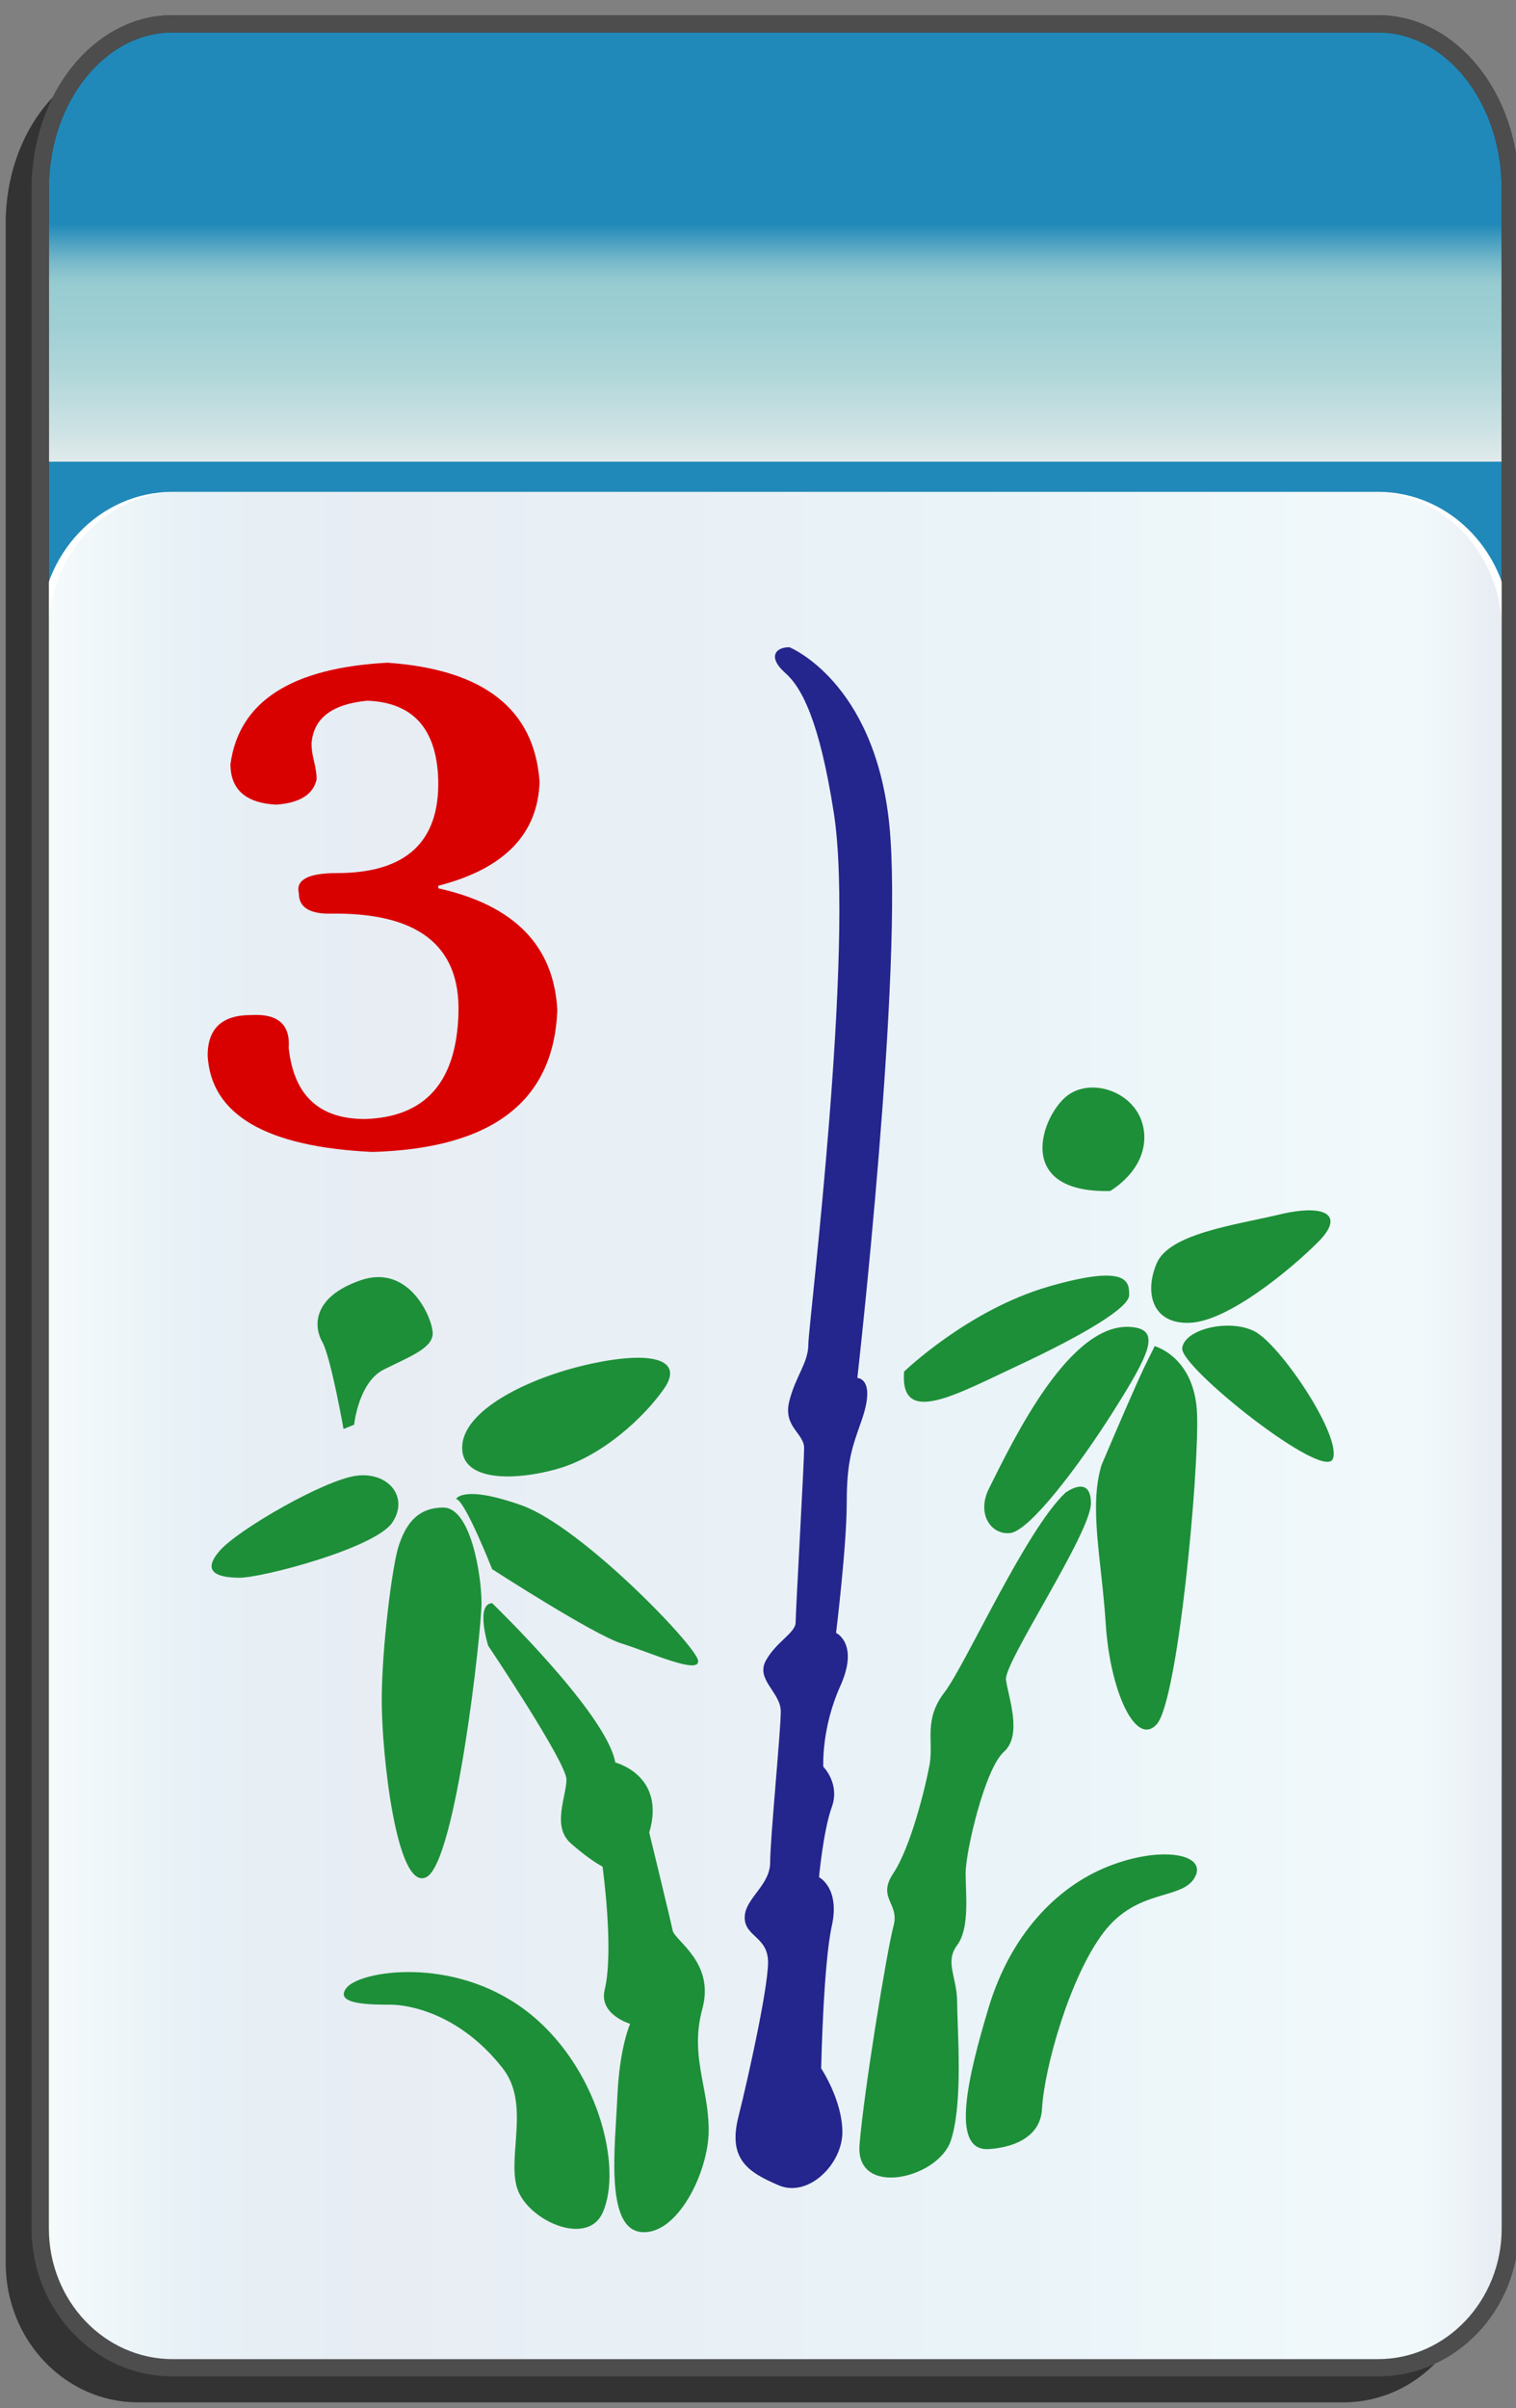 <?xml version="1.0" encoding="utf-8"?>
<!-- Generator: Adobe Illustrator 12.0.0, SVG Export Plug-In . SVG Version: 6.00 Build 51448)  -->
<!DOCTYPE svg PUBLIC "-//W3C//DTD SVG 1.1//EN" "http://www.w3.org/Graphics/SVG/1.1/DTD/svg11.dtd">
<svg  version="1.1"
	 xmlns:x="http://ns.adobe.com/Extensibility/1.0/" xmlns:i="http://ns.adobe.com/AdobeIllustrator/10.0/" xmlns:graph="http://ns.adobe.com/Graphs/1.0/" i:viewOrigin="-0.3193 135.7061" i:rulerOrigin="0 0" i:pageBounds="0 136 85 0"
	 xmlns="http://www.w3.org/2000/svg" xmlns:xlink="http://www.w3.org/1999/xlink" xmlns:a="http://ns.adobe.com/AdobeSVGViewerExtensions/3.0/"
	 width="85.678" height="136.025" viewBox="0 0 85.678 136.025" overflow="visible" enable-background="new 0 0 85.678 136.025"
	 xml:space="preserve">
<rect x="0" y="0" width="85.678" height="136.025" fill="#808080" stroke="none"/>
<g id="图层_1" i:knockout="Off" i:layer="yes" i:dimmedPercent="50" i:rgbTrio="#4F008000FFFF">
	<g>
		<path fill="#333333" d="M83.403,37.587V12.625c0-5.149-3.352-9.325-7.481-9.325H7.804c-4.133,0-7.484,4.175-7.484,9.325h0.002
			v115.211c0,4.344,3.351,7.869,7.482,7.869h68.118c4.131,0,7.481-3.525,7.481-7.869h0.002V37.608
			C83.405,37.601,83.403,37.594,83.403,37.587z"/>
		
			<linearGradient id="XMLID_3_" gradientUnits="userSpaceOnUse" x1="-23.31" y1="112.988" x2="-23.31" y2="-12.578" gradientTransform="matrix(-1 0 0 -1 20.506 114.334)">
			<stop  offset="0.09" style="stop-color:#2089B9"/>
			<stop  offset="0.099" style="stop-color:#4FA3C2"/>
			<stop  offset="0.107" style="stop-color:#77B9CA"/>
			<stop  offset="0.114" style="stop-color:#8FC7CF"/>
			<stop  offset="0.118" style="stop-color:#98CCD1"/>
			<stop  offset="0.134" style="stop-color:#9ECFD3"/>
			<stop  offset="0.156" style="stop-color:#AFD6D9"/>
			<stop  offset="0.181" style="stop-color:#CBE1E3"/>
			<stop  offset="0.197" style="stop-color:#E1EAEB"/>
			<a:midPointStop  offset="0.09" style="stop-color:#2089B9"/>
			<a:midPointStop  offset="0.4" style="stop-color:#2089B9"/>
			<a:midPointStop  offset="0.118" style="stop-color:#98CCD1"/>
			<a:midPointStop  offset="0.643" style="stop-color:#98CCD1"/>
			<a:midPointStop  offset="0.197" style="stop-color:#E1EAEB"/>
		</linearGradient>
		<path fill="url(#XMLID_3_)" d="M2.273,10.671c0-5.15,3.351-9.325,7.481-9.325h68.12c4.131,0,7.482,4.176,7.482,9.325v106.916
			c0,5.148-3.353,9.326-7.482,9.326H9.757c-4.132,0-7.483-4.176-7.483-9.326V10.671L2.273,10.671z"/>
		<path fill="none" stroke="#333333" stroke-width="0.977" d="M2.273,10.671c0-5.15,3.351-9.325,7.481-9.325h68.12
			c4.131,0,7.482,4.176,7.482,9.325v106.916c0,5.148-3.353,9.326-7.482,9.326H9.757c-4.132,0-7.483-4.176-7.483-9.326V10.671
			L2.273,10.671z"/>
		<path fill="#FFFFFF" d="M85.357,125.882c0,4.344-3.353,7.869-7.482,7.869H9.757c-4.132,0-7.483-3.523-7.483-7.869V35.654
			c0-4.347,3.352-7.87,7.483-7.87h68.119c4.131,0,7.482,3.523,7.482,7.87L85.357,125.882L85.357,125.882z"/>
		
			<linearGradient id="XMLID_4_" gradientUnits="userSpaceOnUse" x1="3.382" y1="80.768" x2="85.527" y2="80.768" gradientTransform="matrix(1 0 0 1 -0.639 0)">
			<stop  offset="0" style="stop-color:#A2D8E0"/>
			<stop  offset="0.09" style="stop-color:#1878AD"/>
			<stop  offset="0.213" style="stop-color:#194D91"/>
			<stop  offset="0.64" style="stop-color:#2B90BD"/>
			<stop  offset="0.944" style="stop-color:#82CBDE"/>
			<stop  offset="1" style="stop-color:#1A478D"/>
			<a:midPointStop  offset="0" style="stop-color:#A2D8E0"/>
			<a:midPointStop  offset="0.5" style="stop-color:#A2D8E0"/>
			<a:midPointStop  offset="0.09" style="stop-color:#1878AD"/>
			<a:midPointStop  offset="0.5" style="stop-color:#1878AD"/>
			<a:midPointStop  offset="0.213" style="stop-color:#194D91"/>
			<a:midPointStop  offset="0.5" style="stop-color:#194D91"/>
			<a:midPointStop  offset="0.64" style="stop-color:#2B90BD"/>
			<a:midPointStop  offset="0.5" style="stop-color:#2B90BD"/>
			<a:midPointStop  offset="0.944" style="stop-color:#82CBDE"/>
			<a:midPointStop  offset="0.5" style="stop-color:#82CBDE"/>
			<a:midPointStop  offset="1" style="stop-color:#1A478D"/>
		</linearGradient>
		<path i:isolated="yes" i:knockout="Off" opacity="0.1" fill="url(#XMLID_4_)" enable-background="new    " d="M84.888,125.882
			c0,4.344-3.314,7.869-7.398,7.869H10.144c-4.086,0-7.4-3.523-7.4-7.869V35.654c0-4.347,3.314-7.87,7.4-7.87H77.49
			c4.084,0,7.398,3.523,7.398,7.87L84.888,125.882L84.888,125.882z"/>
		<path fill="none" stroke="#4D4D4D" stroke-width="0.977" d="M85.357,35.633V10.671c0-5.149-3.352-9.325-7.482-9.325H9.755
			c-4.131,0-7.481,4.175-7.481,9.325v115.21c0,4.346,3.352,7.869,7.483,7.869h68.118c4.13,0,7.482-3.525,7.482-7.869l0.001-90.228
			C85.358,35.647,85.357,35.64,85.357,35.633z"/>
	</g>
	<g i:knockout="Off">
		<path fill="#24258D" d="M44.613,36.56c0,0,4.801,1.92,5.641,9.959c0.84,8.041-1.801,31.32-1.801,31.32s1.08,0,0.24,2.4
			c-0.531,1.52-0.84,2.277-0.84,4.68s-0.602,7.32-0.602,7.32s1.32,0.6,0.24,3c-1.08,2.397-0.961,4.56-0.961,4.56
			s0.961,0.96,0.479,2.28c-0.479,1.32-0.721,3.96-0.721,3.96s1.201,0.6,0.721,2.76c-0.479,2.16-0.6,8.04-0.6,8.04
			s1.199,1.8,1.199,3.603c0,1.8-1.92,3.72-3.602,3c-1.68-0.723-2.88-1.44-2.28-3.843c0.601-2.397,1.681-7.317,1.681-8.76
			c0-1.438-1.32-1.438-1.32-2.52s1.439-1.803,1.439-3.12c0-1.32,0.601-7.44,0.601-8.521s-1.44-1.8-0.841-2.88
			c0.601-1.08,1.681-1.56,1.681-2.16c0-0.6,0.479-9,0.479-9.84s-1.199-1.2-0.84-2.64c0.358-1.44,1.08-2.16,1.08-3.24
			s2.641-22.32,1.438-30c-0.81-5.179-1.8-7.08-2.761-7.92C43.414,37.159,43.773,36.56,44.613,36.56z"/>
	</g>
	<path fill="#1D8F38" d="M20.014,80.479c0,0,0.24-2.397,1.68-3.118c1.44-0.721,2.76-1.199,2.76-2.039c0-0.842-1.319-3.961-4.08-3
		c-2.76,0.959-2.64,2.64-2.16,3.479c0.48,0.841,1.201,4.92,1.201,4.92L20.014,80.479z"/>
	<path fill="#1D8F38" d="M26.134,81.559c0.239-2.04,3.96-3.84,7.44-4.56c3.479-0.721,5.039-0.12,3.959,1.438
		c-1.08,1.562-3.479,3.843-6.119,4.562C28.773,83.719,25.894,83.599,26.134,81.559z"/>
	<path fill="#1D8F38" d="M12.453,87.559c1.08-1.197,5.881-3.96,7.681-4.197c1.8-0.24,3,1.197,2.04,2.64
		c-0.961,1.44-7.32,3.12-8.641,3.12C12.212,89.12,11.373,88.759,12.453,87.559z"/>
	<path fill="#1D8F38" d="M25.773,84.679c0,0,0.36-0.84,3.721,0.36c3.359,1.2,9.84,7.92,9.959,8.76c0.121,0.84-2.76-0.479-4.319-0.96
		c-1.56-0.479-7.32-4.2-7.32-4.2S26.254,84.679,25.773,84.679z"/>
	<path fill="#1D8F38" d="M22.533,87.319c0.36-1.08,0.961-2.16,2.521-2.16s2.159,3.84,2.159,5.397c0,1.562-1.439,14.643-3.119,15.48
		c-1.68,0.839-2.52-6.96-2.52-9.96S22.174,88.399,22.533,87.319z"/>
	<path fill="#1D8F38" d="M27.813,90.559c0,0,6.479,6.24,6.96,9c0,0,2.881,0.723,1.92,3.96c0,0,1.2,4.923,1.32,5.521
		c0.12,0.6,2.4,1.8,1.68,4.438c-0.72,2.643,0.36,4.44,0.36,6.843c0,2.397-1.8,6-3.841,5.76c-2.039-0.24-1.439-4.92-1.319-7.68
		c0.12-2.763,0.72-4.08,0.72-4.08s-1.779-0.521-1.439-1.92c0.539-2.223-0.12-6.96-0.12-6.96s-0.72-0.36-1.8-1.32
		s-0.24-2.643-0.24-3.603s-4.426-7.56-4.426-7.56S26.854,90.604,27.813,90.559z"/>
	<path fill="#1D8F38" d="M19.594,112.279c0.779-0.96,6-1.803,10.08,1.26c4.08,3.06,5.557,8.869,4.38,11.46
		c-0.899,1.979-4.38,0.36-4.86-1.5s0.748-4.705-0.779-6.66c-2.405-3.079-5.28-3.6-6.36-3.6S18.813,113.239,19.594,112.279z"/>
	<path fill="#1D8F38" d="M62.733,67.278c0,0,2.158-1.199,1.921-3.359c-0.24-2.16-2.881-3.12-4.32-2.04
		C58.894,62.959,57.213,67.399,62.733,67.278z"/>
	<path fill="#1D8F38" d="M65.373,71.358c0.721-1.682,4.44-2.159,6.961-2.76c2.521-0.6,3.72,0,2.16,1.561
		c-1.562,1.56-5.041,4.438-7.201,4.56C65.134,74.839,64.654,73.039,65.373,71.358z"/>
	<path fill="#1D8F38" d="M66.813,76.159c0.118-1.08,2.64-1.682,4.078-0.96c1.44,0.72,4.922,5.88,4.44,7.2
		C74.854,83.719,66.693,77.239,66.813,76.159z"/>
	<path fill="#1D8F38" d="M65.254,76.039c0,0,2.279,0.601,2.4,3.84c0.119,3.24-1.08,16.2-2.281,17.521
		c-1.199,1.317-2.64-1.923-2.879-5.643c-0.24-3.72-0.961-6.6-0.24-9c0,0,1.191-2.811,1.984-4.584
		C64.858,76.787,65.096,76.407,65.254,76.039z"/>
	<path fill="#1D8F38" d="M63.934,74.959c1.68,0.146,1.08,1.44-0.96,4.681c-2.04,3.239-4.8,6.839-5.88,6.959s-1.92-1.08-1.2-2.52
		C57.345,81.177,60.482,74.661,63.934,74.959z"/>
	<path fill="#1D8F38" d="M51.094,77.479c0,0,3.602-3.479,8.16-4.801c4.562-1.318,4.562-0.24,4.562,0.48
		c0,0.72-2.642,2.277-6.239,3.96C53.974,78.799,50.854,80.599,51.094,77.479z"/>
	<path fill="#1D8F38" d="M60.213,84.319c0,0,1.441-1.08,1.441,0.6s-4.921,9-4.801,9.96c0.118,0.96,0.96,3.12-0.12,4.08
		c-1.079,0.96-2.159,5.64-2.159,6.84s0.239,3.12-0.48,4.08c-0.721,0.96,0,1.8,0,3.24c0,1.438,0.359,5.64-0.358,7.8
		c-0.721,2.16-5.399,3.24-5.159,0.24c0.239-3,1.56-11.04,1.92-12.36c0.359-1.32-0.961-1.56,0-3c0.959-1.438,1.799-4.8,2.039-6.12
		c0.24-1.317-0.359-2.52,0.84-4.08C54.574,94.039,57.934,86.479,60.213,84.319z"/>
	<path fill="#1D8F38" d="M55.773,121.399c0,0,3,0,3.118-2.28c0.12-2.28,1.562-7.44,3.479-9.96c1.92-2.521,4.44-1.8,5.16-3.12
		c0.721-1.32-1.92-1.8-4.92-0.602c-3,1.199-5.521,3.962-6.722,7.922C54.692,117.319,53.733,121.399,55.773,121.399z"/>
	<g i:knockout="Off">
		<path fill="#D90000" d="M24.767,50.178c4.295,0.955,6.538,3.246,6.729,6.873c-0.191,5.156-3.676,7.828-10.453,8.02
			c-6.014-0.287-9.116-2.1-9.308-5.441c0-1.527,0.812-2.291,2.435-2.291c1.527-0.096,2.243,0.525,2.147,1.861
			c0.287,2.673,1.719,4.01,4.297,4.01c3.436-0.096,5.201-2.1,5.297-6.014c0.096-3.818-2.338-5.68-7.303-5.585
			c-1.145,0-1.718-0.382-1.718-1.146c-0.19-0.764,0.524-1.146,2.147-1.146c3.914,0,5.823-1.766,5.729-5.298
			c-0.096-2.863-1.433-4.344-4.01-4.439c-2.005,0.191-3.055,1.003-3.15,2.435c0,0.286,0.048,0.62,0.144,1.003
			c0.095,0.381,0.144,0.716,0.144,1.002c-0.191,0.859-0.955,1.336-2.291,1.432c-1.719-0.096-2.578-0.859-2.578-2.291
			c0.478-3.531,3.437-5.441,8.878-5.728c5.44,0.382,8.305,2.626,8.591,6.729c-0.096,2.96-2.004,4.917-5.727,5.871V50.178z"/>
	</g>
</g>
</svg>
